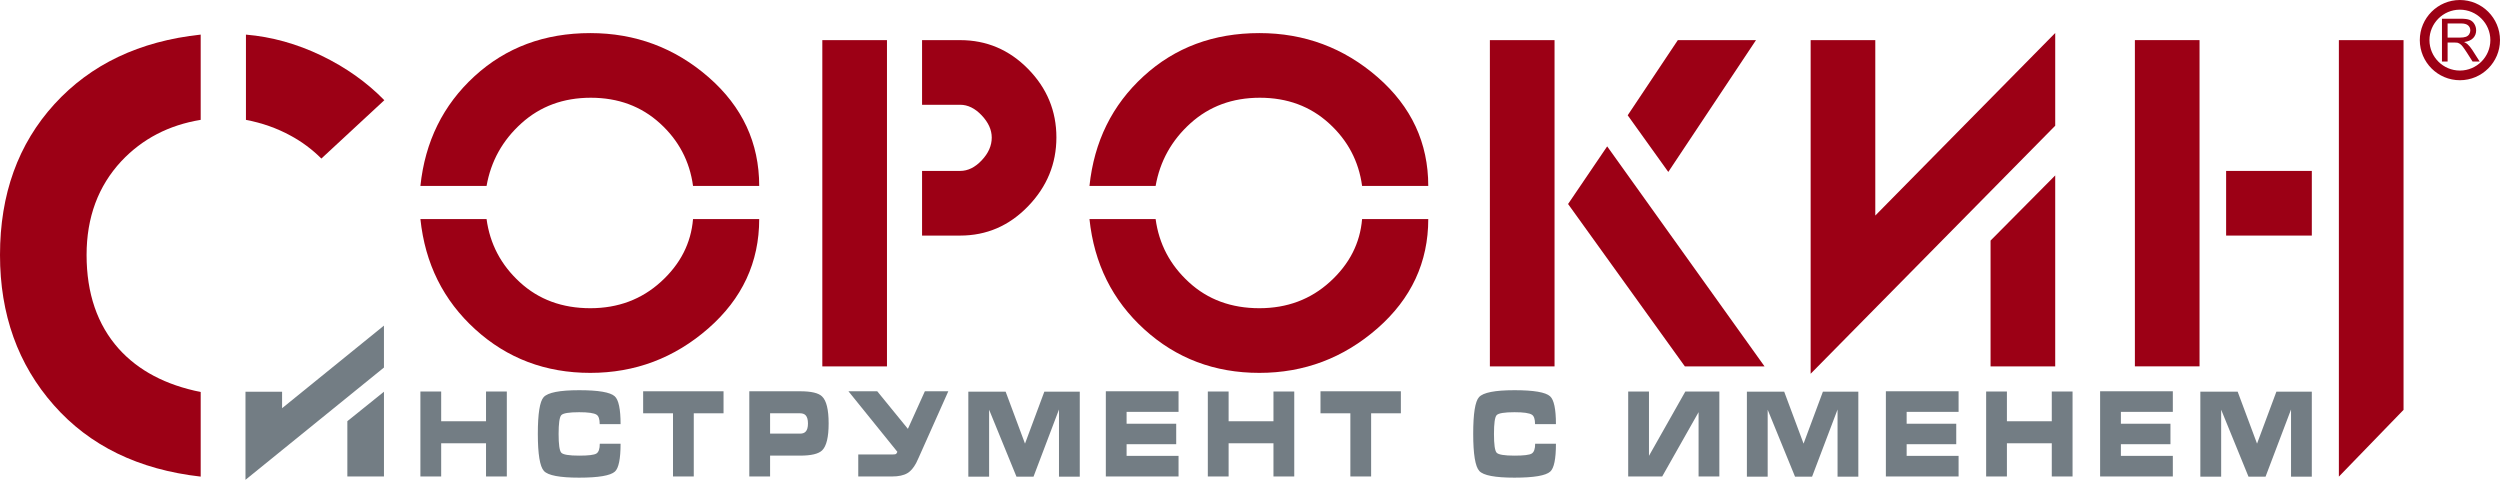 <svg enable-background="new 0 0 960 184.248" height="184.248" viewBox="0 0 960 184.248" width="960" xmlns="http://www.w3.org/2000/svg"><g fill="#737d84"><path d="m161.434 150.34h7.977v11.423h17.223v-11.423h7.984v32.625h-7.984v-12.749h-17.223v12.749h-7.977z"/><path d="m222.38 149.836c7.396 0 11.953.778 13.671 2.331 1.502 1.338 2.251 4.911 2.251 10.692h-8.018c0-1.886-.398-3.095-1.195-3.606-.997-.65-3.229-.965-6.709-.965-3.896 0-6.176.384-6.855 1.144-.68.764-1.02 3.165-1.02 7.217 0 4.017.34 6.41 1.02 7.174.68.76 2.96 1.14 6.855 1.14 3.526 0 5.733-.255 6.622-.8.877-.53 1.315-1.787 1.315-3.768h7.984c0 5.813-.728 9.381-2.175 10.688-1.717 1.557-6.303 2.335-13.747 2.335-7.447 0-11.949-.858-13.51-2.568-1.561-1.703-2.342-6.457-2.342-14.252 0-7.766.752-12.472 2.247-14.112 1.627-1.767 6.158-2.65 13.606-2.65"/><path d="m246.969 158.704v-8.452h30.868v8.452h-11.431v24.258h-7.974v-24.258z"/><path d="m287.732 150.249h19.515c4.253 0 7.06.653 8.412 1.973 1.695 1.611 2.539 5.072 2.539 10.378 0 5.277-.837 8.727-2.503 10.346-1.382 1.341-4.195 2.014-8.448 2.014h-11.533v8.003h-7.981v-32.714zm7.982 16.264h11.533c.942 0 1.647-.252 2.134-.782.585-.61.877-1.645.877-3.124 0-1.439-.292-2.478-.877-3.124-.486-.516-1.191-.779-2.134-.779h-11.533z"/><path d="m424.639 182.962v-32.71h27.922v7.904h-19.948v4.568h19.05v7.853h-19.05v4.48h19.948v7.905z"/><path d="m463.805 150.34h7.982v11.423h17.226v-11.423h7.981v32.625h-7.981v-12.749h-17.226v12.749h-7.982z"/><path d="m507.069 158.704v-8.452h30.863v8.452h-11.419v24.258h-7.973v-24.258z"/><path d="m581.553 149.836c7.4 0 11.953.778 13.671 2.331 1.498 1.338 2.255 4.911 2.255 10.692h-8.021c0-1.886-.398-3.095-1.195-3.606-.997-.65-3.23-.965-6.709-.965-3.896 0-6.172.384-6.855 1.144-.684.764-1.012 3.165-1.012 7.217 0 4.017.332 6.41 1.012 7.174.684.76 2.96 1.14 6.855 1.14 3.522 0 5.733-.255 6.625-.8.873-.53 1.323-1.787 1.323-3.768h7.98c0 5.813-.727 9.381-2.178 10.688-1.718 1.557-6.308 2.335-13.747 2.335-7.447 0-11.946-.858-13.503-2.568-1.561-1.703-2.342-6.457-2.342-14.252 0-7.766.737-12.472 2.243-14.112 1.609-1.767 6.14-2.65 13.598-2.65"/><path d="m724.176 182.962v-32.71h27.921v7.904h-19.944v4.568h19.046v7.853h-19.046v4.48h19.944v7.905z"/><path d="m762.68 150.34h7.974v11.423h17.23v-11.423h7.977v32.625h-7.977v-12.749h-17.23v12.749h-7.974z"/><path d="m806.44 182.962v-32.71h27.926v7.904h-19.944v4.568h19.034v7.853h-19.034v4.48h19.944v7.905z"/><path d="m94.265 184.248v-33.831h14.055v6.333l39.119-31.72v16.104zm39.119-22.514 14.059-11.317v32.545h-14.059z"/></g><path d="m147.581 38.479-24.177 22.408c-3.526-3.523-7.477-6.461-11.836-8.811-5.215-2.854-10.919-4.871-17.124-6.048v-32.738c9.899.844 19.547 3.523 28.96 8.054 9.402 4.539 17.456 10.25 24.177 17.135" fill="#9c0015"/><path d="m77.065 150.533v32.486c-23.841-2.686-42.646-11.836-56.407-27.45-13.777-15.611-20.658-34.836-20.658-57.672 0-23.317 6.969-42.631 20.902-57.912 13.938-15.275 32.658-24.177 56.163-26.698v32.738c-12.257 2.014-22.412 7.301-30.473 15.867-8.898 9.577-13.345 21.582-13.345 36.005 0 14.781 4.111 26.786 12.34 36.017 7.549 8.397 18.041 13.93 31.478 16.619" fill="#9c0015"/><path d="m186.839 71.408h-25.404c1.79-17.055 8.727-31.105 20.785-42.142 12.056-11.036 26.873-16.557 44.454-16.557 17.313 0 32.457 5.653 45.415 16.934 12.958 11.299 19.444 25.211 19.444 41.761h-25.408c-1.282-9.494-5.514-17.512-12.698-24.049-7.191-6.545-16.042-9.822-26.563-9.822-10.518 0-19.408 3.277-26.654 9.822-7.247 6.541-11.709 14.559-13.371 24.053m0 12.706c1.279 9.541 5.543 17.635 12.797 24.274 7.247 6.651 16.262 9.966 27.038 9.966 10.648 0 19.689-3.377 27.133-10.155 7.447-6.775 11.548-14.808 12.318-24.089h25.408c0 16.598-6.516 30.597-19.535 41.994-13.028 11.387-28.135 17.08-45.324 17.08-17.193 0-31.916-5.565-44.169-16.707-12.257-11.131-19.28-25.258-21.07-42.367h25.404z" fill="#9c0015"/><path d="m340.598 140.689h-24.826v-125.279h24.826zm13.474-125.279h14.632c10.133 0 18.826 3.687 26.08 11.062 7.247 7.382 10.872 16.141 10.872 26.277s-3.625 18.947-10.872 26.45c-7.254 7.509-15.947 11.262-26.08 11.262h-14.632v-24.827h14.632c2.949 0 5.712-1.345 8.273-4.07 2.568-2.715 3.852-5.62 3.852-8.727 0-2.971-1.283-5.817-3.852-8.532-2.562-2.716-5.324-4.075-8.273-4.075h-14.632z" fill="#9c0015"/><path d="m443.759 71.408h-25.404c1.794-17.055 8.719-31.105 20.785-42.142 12.052-11.036 26.874-16.557 44.454-16.557 17.317 0 32.454 5.653 45.419 16.934 12.958 11.299 19.44 25.211 19.44 41.761h-25.408c-1.278-9.494-5.514-17.512-12.709-24.049-7.185-6.545-16.027-9.822-26.552-9.822-10.521 0-19.408 3.277-26.658 9.822-7.24 6.541-11.708 14.559-13.367 24.053m0 12.706c1.283 9.541 5.54 17.635 12.797 24.274 7.243 6.651 16.262 9.966 27.038 9.966 10.646 0 19.693-3.377 27.133-10.155 7.447-6.775 11.548-14.808 12.318-24.089h25.408c0 16.598-6.519 30.597-19.532 41.994-13.034 11.387-28.138 17.08-45.327 17.08-17.196 0-31.916-5.565-44.169-16.707-12.256-11.131-19.276-25.258-21.07-42.367h25.404z" fill="#9c0015"/><path d="m596.945 140.689h-24.831v-125.279h24.831zm50.038 0-44.842-62.35 15.016-22.134 60.423 84.483h-30.597zm-2.697-125.279h30.017l-33.678 50.615-15.589-21.754z" fill="#9c0015"/><path d="m695.289 143.524v-128.114h24.823v67.358l69.091-70.103v35.607zm69.087-51.144 24.827-25.018v73.323h-24.827z" fill="#9c0015"/><path d="m819.797 15.403h24.827v125.275h-24.827z" fill="#9c0015"/><path d="m854.83 65.634h32.907v24.827h-32.907z" fill="#9c0015"/><path d="m922.96 15.403v141.979l-24.834 25.637v-167.616z" fill="#9c0015"/><path d="m947.524 16.963c-.289-.274-.734-.544-1.309-.815 1.571-.227 2.737-.73 3.494-1.535.745-.796 1.129-1.776 1.129-2.941 0-.903-.237-1.729-.69-2.478-.446-.746-1.06-1.265-1.81-1.561-.767-.296-1.878-.446-3.354-.446h-7.269v16.433h2.167v-7.297h2.533c.544 0 .957.029 1.209.073.321.088.662.238.99.442.329.208.694.574 1.104 1.1.392.519.936 1.275 1.564 2.262l2.178 3.42h2.727l-2.851-4.469c-.584-.876-1.172-1.607-1.812-2.188m-2.968-2.522h-4.677v-5.433h5.207c1.221 0 2.104.249 2.668.746.559.5.848 1.144.848 1.918 0 .53-.146 1.023-.432 1.476-.292.45-.705.771-1.286.987-.555.2-1.336.306-2.328.306m.041-14.441c-8.489 0-15.393 6.921-15.393 15.399 0 8.489 6.914 15.407 15.393 15.407 8.496 0 15.402-6.921 15.402-15.407.001-8.482-6.909-15.399-15.402-15.399m0 27.093c-6.442 0-11.687-5.24-11.687-11.694 0-6.438 5.244-11.686 11.687-11.686 6.445 0 11.7 5.248 11.7 11.686.001 6.453-5.257 11.694-11.7 11.694" fill="#9c0015"/><path d="m325.806 150.252h11.058l11.767 14.428 6.516-14.428h9.001l-9.293 20.815c-1.762 3.993-2.777 6.23-3.048 6.724-.986 1.856-2.104 3.157-3.333 3.884-1.425.859-3.413 1.29-5.952 1.29h-12.952v-8.463h13.353c.556 0 .921-.048 1.107-.161.18-.095.362-.384.56-.837z" fill="#737d84"/><path d="m386.16 150.39 7.44 19.96 7.429-19.96h13.602v32.662h-7.982v-25.806l-9.786 25.806h-6.533l-10.514-25.725v25.725h-7.98v-32.662z" fill="#737d84"/><path d="m625.225 150.34h7.982v24.699l13.963-24.699h13.059v32.625h-7.976v-24.696l-13.971 24.696h-13.057z" fill="#737d84"/><path d="m685.126 150.39 7.444 19.96 7.429-19.96h13.597v32.662h-7.977v-25.806l-9.789 25.806h-6.534l-10.51-25.725v25.725h-7.981v-32.662z" fill="#737d84"/><path d="m859.259 150.39 7.444 19.96 7.436-19.96h13.594v32.662h-7.977v-25.806l-9.79 25.806h-6.538l-10.501-25.725v25.725h-7.993v-32.662z" fill="#737d84"/></svg>